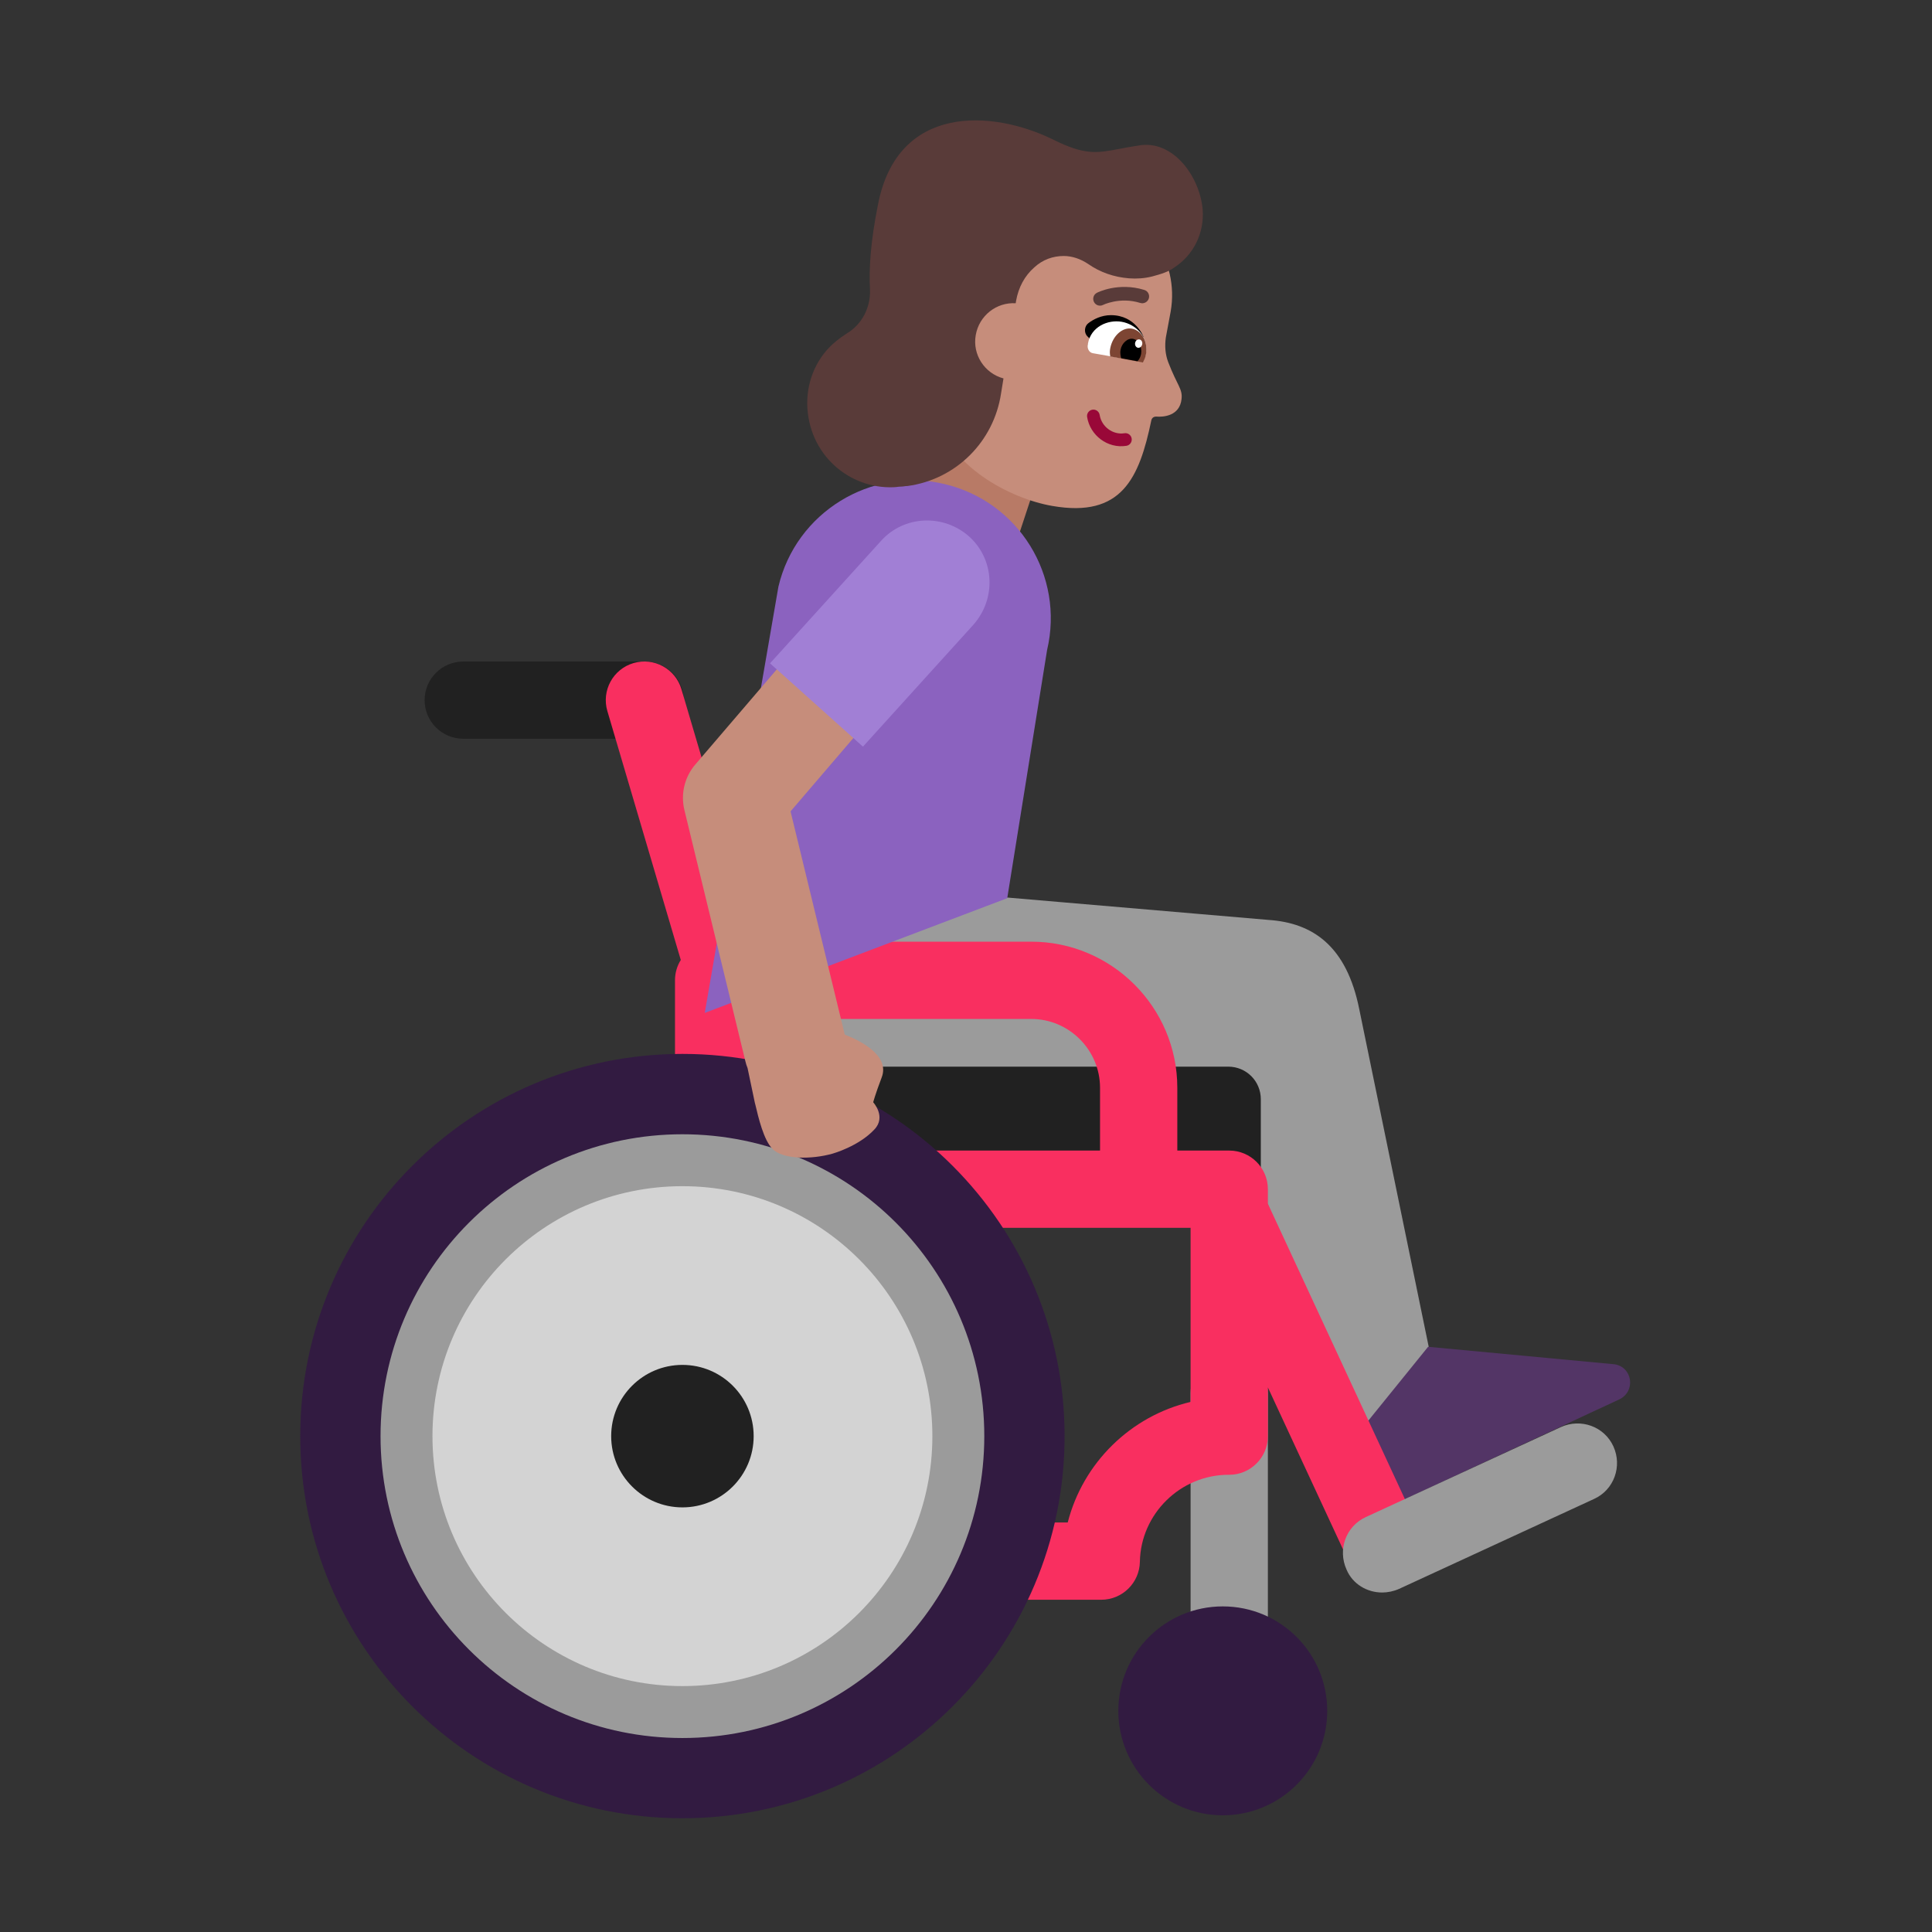 <svg width="32" height="32" viewBox="0 0 32 32" fill="none" xmlns="http://www.w3.org/2000/svg">
<rect x="0" y="0" width="32" height="32" fill="#333333" stroke="none"/>
<path d="M23.664 22.307L22.514 16.717C22.304 15.667 21.744 15.287 21.014 15.237L16.694 14.867L12.334 14.667C12.334 14.667 11.554 17.647 12.704 17.647L19.804 17.787C19.984 17.787 20.144 17.897 20.204 18.057L22.594 23.747L23.664 22.307Z" fill="#9B9B9B"/>
<path d="M22.553 23.667L23.044 24.707C23.093 24.817 23.224 24.857 23.323 24.807L26.823 23.177C27.093 23.047 27.044 22.647 26.744 22.597L23.654 22.307L22.553 23.667Z" fill="#533566"/>
<path d="M10.683 10.957C11.037 10.957 11.323 11.243 11.323 11.597C11.323 11.95 11.037 12.236 10.683 12.236H7.673C7.32 12.236 7.033 11.95 7.033 11.597C7.033 11.243 7.32 10.957 7.673 10.957H10.683Z" fill="#212121"/>
<path d="M20.343 17.667H12.383V20.137H20.883V18.207C20.883 17.907 20.643 17.667 20.343 17.667Z" fill="#212121"/>
<path d="M20.36 22.436C20.006 22.436 19.72 22.723 19.72 23.076V28.317C19.72 28.67 20.006 28.956 20.36 28.956C20.713 28.956 21 28.67 21 28.317V23.076C21 22.723 20.713 22.436 20.36 22.436Z" fill="#9B9B9B"/>
<path d="M10.06 11.778C9.96 11.439 10.153 11.083 10.492 10.983C10.831 10.883 11.187 11.077 11.287 11.416L12.521 15.597H17.08C18.413 15.597 19.5 16.683 19.5 18.017V19.057H20.36C20.713 19.057 21 19.343 21 19.697V19.938L23.514 25.357C23.663 25.678 23.523 26.058 23.203 26.207C22.882 26.356 22.502 26.217 22.353 25.896L21 22.98V23.787C21 24.14 20.713 24.427 20.36 24.427H20.35C19.55 24.427 18.894 25.076 18.88 25.868C18.874 26.217 18.589 26.497 18.24 26.497H11.99C11.636 26.497 11.35 26.21 11.35 25.857V20.131C11.245 20.017 11.18 19.864 11.18 19.697V16.237C11.18 16.113 11.215 15.998 11.276 15.9L10.06 11.778ZM12.46 19.057H18.22V18.017C18.22 17.39 17.706 16.877 17.08 16.877H12.46V19.057ZM18.867 20.337C18.865 20.337 18.862 20.337 18.86 20.337C18.858 20.337 18.855 20.337 18.853 20.337H12.63V25.217H17.685C17.937 24.231 18.725 23.454 19.72 23.22V20.337H18.867Z" fill="#F92F60"/>
<path d="M4.973 23.787C4.973 27.282 7.807 30.116 11.303 30.116C14.799 30.116 17.633 27.282 17.633 23.787C17.633 20.291 14.799 17.456 11.303 17.456C7.807 17.456 4.973 20.291 4.973 23.787Z" fill="#321B41"/>
<path d="M18.523 28.337C18.523 29.292 19.298 30.067 20.253 30.067C21.209 30.067 21.983 29.292 21.983 28.337C21.983 27.381 21.209 26.607 20.253 26.607C19.298 26.607 18.523 27.381 18.523 28.337Z" fill="#321B41"/>
<path d="M6.303 23.787C6.303 26.548 8.542 28.787 11.303 28.787C14.065 28.787 16.303 26.548 16.303 23.787C16.303 21.025 14.065 18.787 11.303 18.787C8.542 18.787 6.303 21.025 6.303 23.787Z" fill="#9B9B9B"/>
<path d="M23.173 26.317C23.083 26.357 22.983 26.377 22.893 26.377C22.643 26.377 22.403 26.237 22.303 25.997C22.153 25.667 22.293 25.277 22.623 25.127L25.853 23.637C26.183 23.487 26.573 23.627 26.723 23.957C26.873 24.287 26.733 24.677 26.403 24.827L23.173 26.317Z" fill="#9B9B9B"/>
<path d="M11.303 27.927C9.017 27.927 7.163 26.073 7.163 23.787C7.163 21.5 9.017 19.647 11.303 19.647C13.59 19.647 15.443 21.5 15.443 23.787C15.443 26.073 13.59 27.927 11.303 27.927Z" fill="#D3D3D3"/>
<path d="M11.303 24.967C10.652 24.967 10.123 24.438 10.123 23.787C10.123 23.135 10.652 22.607 11.303 22.607C11.955 22.607 12.483 23.135 12.483 23.787C12.483 24.438 11.955 24.967 11.303 24.967Z" fill="#212121"/>
<path d="M15.593 6.457L14.963 8.297L16.843 8.957L17.463 7.077L15.593 6.457Z" fill="#B87A66"/>
<path d="M15.643 8.017C16.873 8.307 17.633 9.537 17.343 10.767L16.683 14.877L11.673 16.777L12.893 9.717C13.183 8.487 14.423 7.727 15.643 8.017Z" fill="#8B62BF"/>
<path d="M14.496 9.183C14.803 8.825 15.34 8.784 15.698 9.09C16.055 9.396 16.096 9.933 15.79 10.291L13.094 13.439L13.992 17.137C14.181 17.209 14.754 17.461 14.603 17.847C14.493 18.137 14.463 18.257 14.463 18.257C14.463 18.257 14.683 18.497 14.483 18.707C14.223 18.987 13.793 19.107 13.793 19.107C13.443 19.207 12.963 19.207 12.793 19.027C12.649 18.883 12.561 18.509 12.51 18.293C12.508 18.284 12.505 18.275 12.503 18.267L12.382 17.691C12.367 17.655 12.355 17.617 12.346 17.578L11.336 13.418C11.271 13.152 11.338 12.87 11.517 12.662L14.496 9.183Z" fill="#C68D7B"/>
<path d="M12.754 10.987L14.594 8.957C14.973 8.537 15.623 8.507 16.053 8.887C16.474 9.267 16.503 9.917 16.123 10.347L14.293 12.367L12.754 10.987Z" fill="#A17FD5"/>
<path d="M17.09 3.16L18.11 3.33C18.96 3.48 19.54 4.3 19.39 5.16L19.31 5.59C19.29 5.73 19.3 5.87 19.35 6C19.5 6.39 19.59 6.44 19.57 6.61C19.54 6.89 19.27 6.91 19.15 6.9C19.11 6.9 19.08 6.92 19.07 6.96C18.87 7.92 18.58 8.58 17.43 8.38C16.73 8.26 15.68 7.71 15.51 6.83L15.41 5.66L15.28 4.43C15.42 3.58 16.24 3.01 17.09 3.16Z" fill="#C68D7B"/>
<path d="M18.093 6.786C18.036 6.795 17.997 6.849 18.006 6.906C18.055 7.212 18.347 7.434 18.657 7.384C18.714 7.375 18.753 7.321 18.744 7.263C18.735 7.206 18.681 7.166 18.623 7.176C18.433 7.206 18.245 7.068 18.214 6.873C18.205 6.816 18.151 6.776 18.093 6.786Z" fill="#990838"/>
<path d="M18.168 4.85C18.113 4.878 18.091 4.946 18.12 5.002C18.148 5.057 18.216 5.079 18.271 5.05L18.273 5.05L18.28 5.046C18.287 5.043 18.299 5.038 18.314 5.032C18.344 5.021 18.389 5.007 18.445 4.996C18.558 4.973 18.714 4.964 18.887 5.018C18.946 5.036 19.009 5.003 19.028 4.943C19.046 4.883 19.013 4.82 18.953 4.802C18.736 4.735 18.542 4.747 18.402 4.774C18.332 4.788 18.275 4.806 18.235 4.821C18.215 4.829 18.199 4.835 18.188 4.84L18.174 4.847L18.17 4.849L18.168 4.85Z" fill="#593B39"/>
<path d="M18.94 5.58C18.94 5.58 18.81 5.22 18.4 5.22C18.24 5.22 18.11 5.29 18.03 5.35C17.96 5.4 17.95 5.51 18.01 5.57L18.26 5.82L18.94 5.58Z" fill="black"/>
<path d="M18.84 5.98C18.9 5.99 18.96 5.94 18.98 5.87V5.86C19.03 5.58 18.81 5.37 18.58 5.33C18.35 5.29 18.07 5.41 18.02 5.69V5.7C18 5.77 18.04 5.84 18.1 5.85L18.84 5.98Z" fill="white"/>
<path d="M18.93 6.004C18.95 5.964 18.97 5.924 18.98 5.874C19.02 5.664 18.91 5.474 18.75 5.444C18.59 5.414 18.43 5.564 18.39 5.764C18.38 5.814 18.38 5.854 18.39 5.904L18.93 6.004Z" fill="#7D4533"/>
<path d="M18.84 5.983C18.87 5.953 18.89 5.913 18.9 5.863C18.92 5.743 18.86 5.633 18.77 5.613C18.68 5.593 18.58 5.683 18.56 5.793C18.55 5.843 18.56 5.893 18.57 5.933L18.84 5.983Z" fill="black"/>
<path d="M18.848 5.76C18.815 5.754 18.794 5.718 18.801 5.68C18.808 5.642 18.839 5.616 18.872 5.622C18.905 5.627 18.926 5.663 18.919 5.701C18.912 5.739 18.881 5.765 18.848 5.76Z" fill="white"/>
<path d="M18.86 2.41C19.42 2.31 19.87 2.91 19.92 3.47C19.95 3.87 19.76 4.23 19.45 4.43C19.36 4.5 19.23 4.54 19.08 4.58C18.96 4.61 18.83 4.62 18.7 4.61C18.45 4.59 18.22 4.51 18.02 4.37C17.9 4.29 17.76 4.24 17.62 4.24C17.44 4.24 17.27 4.3 17.13 4.43C16.97 4.57 16.87 4.76 16.83 4.98L16.823 5.023C16.508 5.003 16.217 5.225 16.161 5.552C16.105 5.872 16.305 6.183 16.621 6.268L16.58 6.52C16.46 7.31 15.84 7.94 15.03 8.05C15.01 8.05 14.992 8.052 14.975 8.055C14.957 8.057 14.94 8.06 14.92 8.06C14.9 8.06 14.88 8.062 14.86 8.065C14.84 8.067 14.82 8.07 14.8 8.07C14.07 8.1 13.38 7.53 13.37 6.68C13.37 6.28 13.54 5.9 13.85 5.65C13.91 5.6 13.97 5.56 14.03 5.52C14.28 5.37 14.42 5.09 14.41 4.8C14.39 4.45 14.42 4 14.54 3.4C14.86 1.71 16.44 1.82 17.44 2.31C17.969 2.574 18.164 2.537 18.539 2.466C18.632 2.448 18.736 2.428 18.86 2.41Z" fill="#593B39"/>
</svg>
